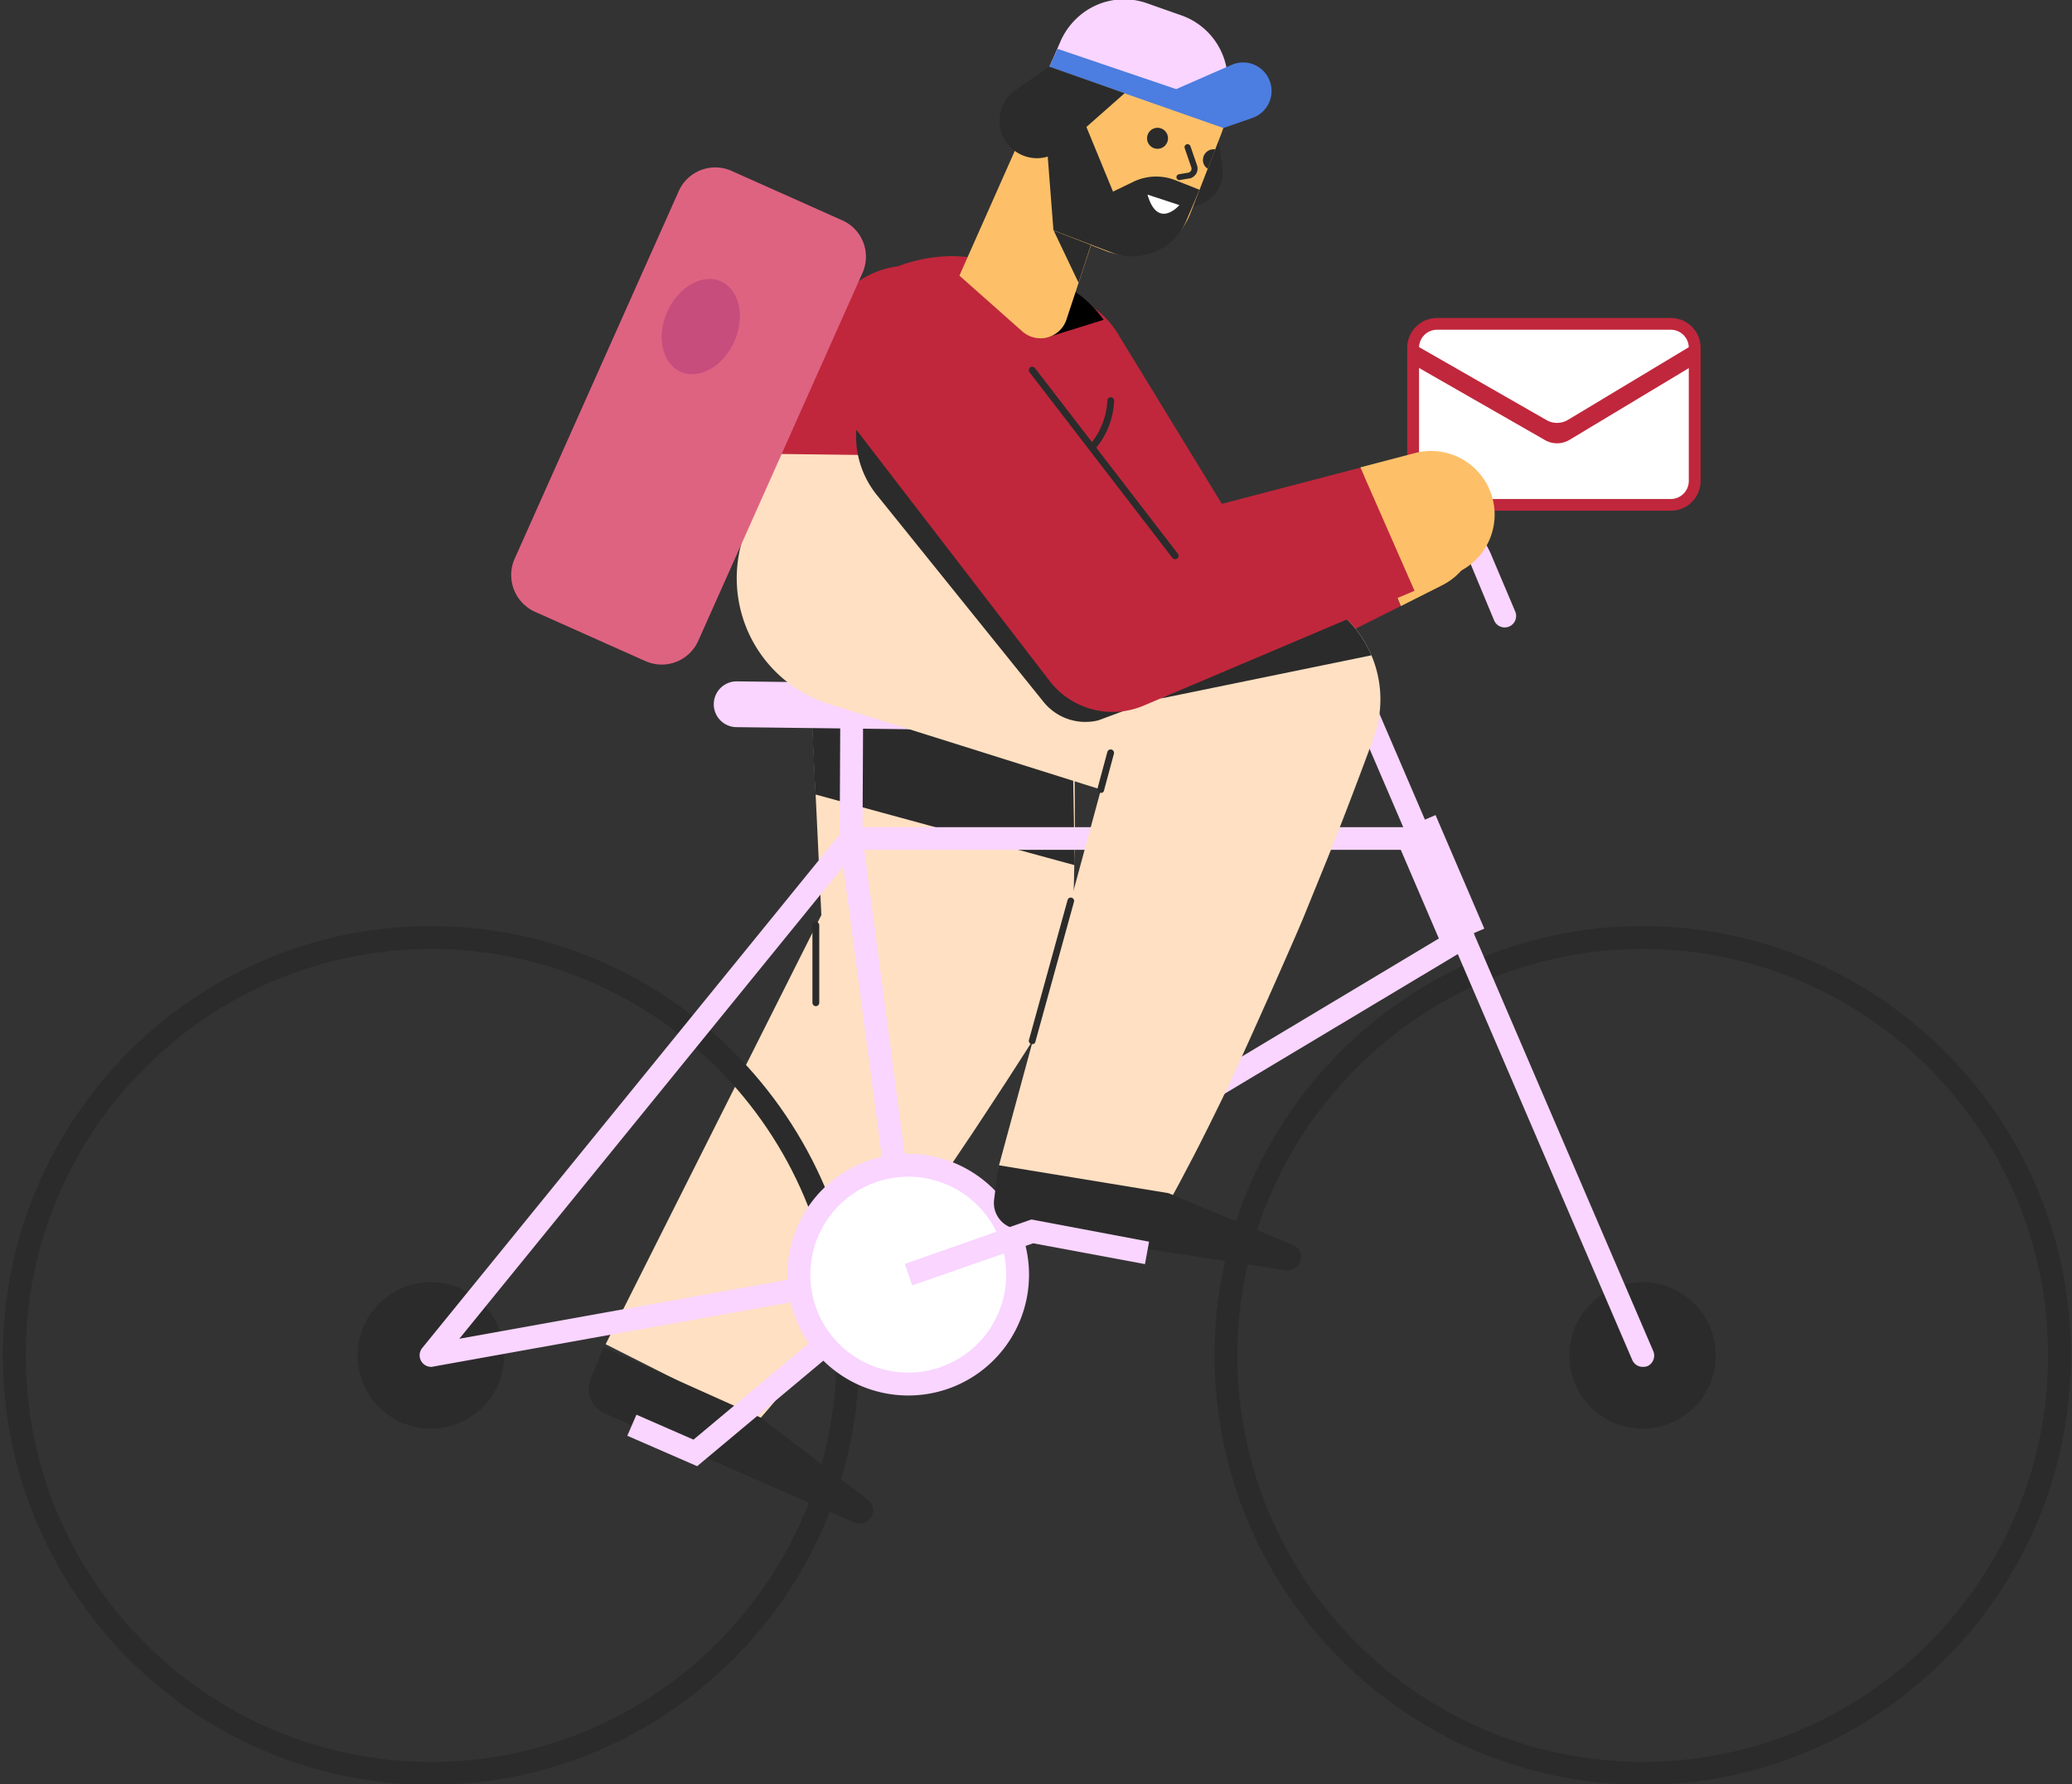 <svg xmlns="http://www.w3.org/2000/svg" xmlns:xlink="http://www.w3.org/1999/xlink" width="525" height="452" viewBox="0 0 525 452">
  <rect x="0" y="0" width="525" height="452" fill="#333333" stroke="none"/>
  <defs>
    <clipPath id="clip-path">
      <rect id="Retângulo_2848" data-name="Retângulo 2848" width="78" height="52" transform="translate(0.248 0.494)"/>
    </clipPath>
    <clipPath id="clip-path-2">
      <rect id="Retângulo_2851" data-name="Retângulo 2851" width="525" height="452" transform="translate(0.002 -0.32)"/>
    </clipPath>
    <linearGradient id="linear-gradient" x1="0.5" y1="-1.737" x2="0.5" y2="-2.817" gradientUnits="objectBoundingBox">
      <stop offset="0" stop-color="#ffe0c2"/>
      <stop offset="0.401" stop-color="#7aaefc"/>
      <stop offset="0.591" stop-color="#b8c1fc"/>
      <stop offset="1" stop-color="#d2d4d4"/>
    </linearGradient>
    <linearGradient id="linear-gradient-2" x1="0.5" y1="-5.681" x2="0.5" y2="-7.188" gradientUnits="objectBoundingBox">
      <stop offset="0" stop-color="#c0273c"/>
      <stop offset="0.401" stop-color="#47a6d3"/>
      <stop offset="0.501" stop-color="#a7a7ae"/>
      <stop offset="0.591" stop-color="#e89ac0"/>
      <stop offset="1" stop-color="#bfe7d1"/>
    </linearGradient>
    <linearGradient id="linear-gradient-4" x1="0.5" y1="-1.952" x2="0.5" y2="-3.253" xlink:href="#linear-gradient"/>
    <clipPath id="clip-path-3">
      <rect id="Retângulo_2852" data-name="Retângulo 2852" width="77.222" height="126.864"/>
    </clipPath>
  </defs>
  <g id="marginalia-delivering-a-message" transform="translate(-197.002 -30.18)">
    <g id="Grupo_3895" data-name="Grupo 3895" transform="translate(551.754 109.686)">
      <g id="Grupo_3894" data-name="Grupo 3894" transform="translate(0 0)">
        <g id="Grupo_3893" data-name="Grupo 3893" transform="translate(0 0)" clip-path="url(#clip-path)">
          <path id="Caminho_3364" data-name="Caminho 3364" d="M774.244,1651.164h59.164a6.055,6.055,0,0,0,6.09-6.019v-33.818a6.055,6.055,0,0,0-6.09-6.018H774.244a6.055,6.055,0,0,0-6.09,6.018v33.818A6.053,6.053,0,0,0,774.244,1651.164Z" transform="translate(-764.848 -1602.777)" fill="#fff"/>
          <path id="Caminho_3365" data-name="Caminho 3365" d="M807.785,1636.627l31.712-19.064a6.055,6.055,0,0,0-6.09-6.018H774.243a6.055,6.055,0,0,0-6.09,6.018l33.414,19.13A6.159,6.159,0,0,0,807.785,1636.627Z" transform="translate(-764.848 -1604.713)" fill="#c0273c"/>
          <g id="Grupo_3891" data-name="Grupo 3891" transform="translate(2.435 1.673)">
            <path id="Caminho_3366" data-name="Caminho 3366" d="M807.785,1630.392l31.712-19.064a6.055,6.055,0,0,0-6.09-6.018H774.243a6.055,6.055,0,0,0-6.09,6.018l33.414,19.13A6.159,6.159,0,0,0,807.785,1630.392Z" transform="translate(-767.283 -1604.45)" fill="#fff"/>
            <path id="Caminho_3367" data-name="Caminho 3367" d="M804.227,1631.741h0a7.031,7.031,0,0,1-3.489-.927l-33.848-19.378v-.5a6.928,6.928,0,0,1,6.961-6.878h59.164a6.928,6.928,0,0,1,6.96,6.878v.484l-32.131,19.315A6.991,6.991,0,0,1,804.227,1631.741Zm-35.573-21.28,32.957,18.869a5.36,5.36,0,0,0,5.33-.057l31.273-18.8a5.2,5.2,0,0,0-5.2-4.689H773.851A5.2,5.2,0,0,0,768.654,1610.462Z" transform="translate(-766.891 -1604.062)" fill="#c0273c"/>
          </g>
          <g id="Grupo_3892" data-name="Grupo 3892" transform="translate(2.435 1.673)">
            <path id="Caminho_3368" data-name="Caminho 3368" d="M833.015,1651.636H773.851a6.928,6.928,0,0,1-6.961-6.878v-33.818a6.928,6.928,0,0,1,6.961-6.878h59.164a6.928,6.928,0,0,1,6.96,6.878v33.818A6.928,6.928,0,0,1,833.015,1651.636Zm-59.164-45.852a5.2,5.2,0,0,0-5.22,5.159v33.818a5.2,5.2,0,0,0,5.22,5.159h59.164a5.2,5.2,0,0,0,5.22-5.159v-33.818a5.2,5.2,0,0,0-5.22-5.159Z" transform="translate(-766.891 -1604.062)" fill="#c0273c" stroke="#c0273c" stroke-width="1.254"/>
          </g>
        </g>
      </g>
    </g>
    <g id="Grupo_3898" data-name="Grupo 3898" transform="translate(197 30.5)">
      <g id="Grupo_3897" data-name="Grupo 3897" transform="translate(0 0)">
        <g id="Grupo_3896" data-name="Grupo 3896" clip-path="url(#clip-path-2)">
          <g id="Layer_2" data-name="Layer 2" transform="translate(0.728 -0.494)">
            <g id="Layer_1" data-name="Layer 1">
              <path id="Caminho_3369" data-name="Caminho 3369" d="M334.866,186.705l.347,1.681.289,1.681.578,3.363c.347,2.261.636,4.522.926,6.783s.52,4.522.751,6.784l.636,6.783c.81,9.044,1.273,18.091,1.619,27.133s.4,18.147.4,27.192c-.116,9.044-.289,18.146-.694,27.249l-.462,11.073-2.834,4.581q-8.588,13.914-17.577,27.539l-4.511,6.841-4.568,6.784c-3.007,4.522-6.188,8.986-9.31,13.508-6.3,8.928-12.781,17.856-19.431,26.611-3.354,4.348-6.708,8.755-10.234,13.045l-5.263,6.435c-1.792,2.145-3.585,4.29-5.436,6.377l-38.573-19.481,58.409-116.185-3.354,15.885-5.149-108.591Z" transform="translate(-68.788 -57.98)" fill="url(#linear-gradient)"/>
              <path id="Caminho_3370" data-name="Caminho 3370" d="M295.494,226.646l2.14,45.164,65.7,17.915L362.52,243Z" transform="translate(-91.757 -70.382)" fill="#2b2b2b"/>
              <path id="Caminho_3371" data-name="Caminho 3371" d="M282.618,539.635l-63.324-27.656a6.735,6.735,0,0,1-3.528-8.638l3.3-8.117,39.845,17.856,27.065,20.754a3.374,3.374,0,0,1-3.354,5.8Z" transform="translate(-66.852 -153.781)" fill="#2b2b2b"/>
              <path id="Caminho_3372" data-name="Caminho 3372" d="M247.18,516.1l-17.7-7.711,2.313-5.334,14.458,6.319,52.626-44,3.7,4.406Z" transform="translate(-71.26 -144.512)" fill="#f9d5ff"/>
              <path id="Caminho_3373" data-name="Caminho 3373" d="M553.786,558.032c-59.8,0-108.49-48.817-108.49-108.765S493.99,340.5,553.786,340.5s108.49,48.818,108.49,108.765S613.583,558.032,553.786,558.032Zm0-211.732c-56.616,0-102.708,46.207-102.708,102.968s46.09,102.967,102.708,102.967,102.707-46.207,102.707-102.967S610.4,346.3,553.786,346.3Z" transform="translate(-138.274 -105.737)" fill="#2b2b2b"/>
              <path id="Caminho_3374" data-name="Caminho 3374" d="M108.49,558.032C48.693,558.032,0,509.215,0,449.267S48.693,340.5,108.49,340.5,216.98,389.32,216.98,449.267,168.287,558.032,108.49,558.032Zm0-211.732C51.871,346.3,5.781,392.507,5.781,449.267s46.09,102.967,102.707,102.967S211.2,506.027,211.2,449.267,165.106,346.3,108.49,346.3Z" transform="translate(0 -105.737)" fill="#2b2b2b"/>
              <path id="Caminho_3375" data-name="Caminho 3375" d="M324.966,419.142a3.363,3.363,0,0,1-1.273-.291,2.9,2.9,0,0,1-1.619-2.2L307.558,307.474a2.867,2.867,0,0,1,.694-2.319,2.809,2.809,0,0,1,2.2-.986H454.736a2.924,2.924,0,0,1,2.661,1.739l10.756,25.046A2.95,2.95,0,0,1,467,334.608L326.469,418.736a2.789,2.789,0,0,1-1.5.406Zm-11.22-109.174,13.475,101.518L461.8,330.9l-9.022-20.989H313.746Z" transform="translate(-95.494 -94.455)" fill="#f9d5ff"/>
              <ellipse id="Elipse_806" data-name="Elipse 806" cx="15.615" cy="15.654" rx="15.615" ry="15.654" transform="translate(399.898 327.876)" fill="#2b2b2b"/>
              <path id="Caminho_3376" data-name="Caminho 3376" d="M594.312,508.448A18.553,18.553,0,1,1,612.818,489.9,18.529,18.529,0,0,1,594.312,508.448Zm0-31.307A12.755,12.755,0,1,0,607.035,489.9,12.739,12.739,0,0,0,594.312,477.141Z" transform="translate(-178.8 -146.366)" fill="#2b2b2b"/>
              <ellipse id="Elipse_807" data-name="Elipse 807" cx="15.615" cy="15.654" rx="15.615" ry="15.654" transform="translate(92.875 327.876)" fill="#2b2b2b"/>
              <path id="Caminho_3377" data-name="Caminho 3377" d="M149.016,508.448A18.553,18.553,0,1,1,167.522,489.9,18.529,18.529,0,0,1,149.016,508.448Zm0-31.307A12.755,12.755,0,1,0,161.739,489.9,12.739,12.739,0,0,0,149.016,477.141Z" transform="translate(-40.526 -146.366)" fill="#2b2b2b"/>
              <path id="Caminho_3378" data-name="Caminho 3378" d="M564.63,403.191a2.89,2.89,0,0,1-2.656-1.739L486.5,225.9l-4.28-9.508a23.953,23.953,0,1,1,43.9-19.188l6.186,14.612a2.9,2.9,0,1,1-5.321,2.319l-6.13-14.724a18.187,18.187,0,1,0-33.311,14.61l4.28,9.565,75.47,175.607a2.941,2.941,0,0,1-1.5,3.827A4,4,0,0,1,564.63,403.191Z" transform="translate(-149.118 -56.762)" fill="#f9d5ff"/>
              <path id="Caminho_3379" data-name="Caminho 3379" d="M156.05,440.872a2.933,2.933,0,0,1-2.255-4.754L260.26,305.206a2.986,2.986,0,0,1,3.008-.986,2.936,2.936,0,0,1,2.082,2.436l14.515,109.17a2.862,2.862,0,0,1-2.371,3.247L156.512,440.814a1.123,1.123,0,0,1-.462.058Zm104.5-126.8L163.221,433.745l110.573-19.89Z" transform="translate(-47.56 -94.444)" fill="#f9d5ff"/>
              <ellipse id="Elipse_808" data-name="Elipse 808" cx="27.643" cy="27.713" rx="27.643" ry="27.713" transform="translate(201.829 295.351)" fill="#fff"/>
              <path id="Caminho_3380" data-name="Caminho 3380" d="M319.067,485.395A30.612,30.612,0,1,1,349.6,454.783,30.573,30.573,0,0,1,319.067,485.395Zm0-55.426a24.814,24.814,0,1,0,24.751,24.814,24.783,24.783,0,0,0-24.751-24.814Z" transform="translate(-89.595 -131.718)" fill="#f9d5ff"/>
              <rect id="Retângulo_2849" data-name="Retângulo 2849" width="33.86" height="5.783" transform="matrix(0.005, -1, 1, 0.005, 212.02, 214.427)" fill="#f9d5ff"/>
              <path id="Caminho_3381" data-name="Caminho 3381" d="M325.06,262.9H325l-58-.7a5.8,5.8,0,0,1,.116-11.6l58,.7a5.8,5.8,0,0,1-.058,11.595Z" transform="translate(-81.13 -77.824)" fill="#f9d5ff"/>
              <path id="Caminho_3382" data-name="Caminho 3382" d="M494.614,174.842l12.2-3.362a16.152,16.152,0,0,1,11.451,30.032L507.8,206.788" transform="translate(-153.588 -53.075)" fill="#fdc068"/>
              <path id="Caminho_3383" data-name="Caminho 3383" d="M462.8,187.025l-46.265,23.191a19.84,19.84,0,0,1-25.793-7.362L389.64,201l-36.491-59.775a22.262,22.262,0,1,1,37.937-23.306l36.549,59.774-26.951-9.218,48.981-13.392" transform="translate(-108.641 -33.312)" fill="url(#linear-gradient-2)"/>
              <path id="Caminho_3384" data-name="Caminho 3384" d="M358.984,180.817c7.055-21.452-7.981-25.336,2.429-37.859s10.583-34.9-5.841-40.351c-12.665-4.174-13.358-4.986-18.737-6.784-16.887-5.565-41.349,5.392-41.872,23.249,0,0-10.468,19.306-15.325,34.032Z" transform="translate(-86.833 -29.307)" fill="url(#linear-gradient-2)"/>
              <path id="Caminho_3385" data-name="Caminho 3385" d="M397.525,161.433a.928.928,0,0,1-.637-.29.9.9,0,0,1,.058-1.217,18.534,18.534,0,0,0,6.072-12.871.868.868,0,0,1,1.735,0A20.055,20.055,0,0,1,398.1,161.2.741.741,0,0,1,397.525,161.433Z" transform="translate(-123.176 -45.406)" fill="#2b2b2b"/>
              <path id="Caminho_3386" data-name="Caminho 3386" d="M279.258,179.557c-3.759,11.306,2.487,32.177,22.148,38.9l16.019,4.871c17.87,6.088,37.59-5.16,41.638-17.336Z" transform="translate(-86.393 -55.76)" fill="#4c7de0"/>
              <path id="Caminho_3387" data-name="Caminho 3387" d="M437.643,42.326l1.908,13.392a8.686,8.686,0,0,1-8.62,9.914H420.464Z" transform="translate(-130.563 -13.147)" fill="#2b2b2b"/>
              <path id="SVGID-i3" d="M394.556,64.722,380.041,59.04a14.7,14.7,0,0,1-8.328-18.958l8.559-21.973A23.339,23.339,0,0,1,410.517,4.774h0a23.436,23.436,0,0,1,13.3,30.321l-7.806,20.118A16.6,16.6,0,0,1,394.556,64.722Z" transform="translate(-115.119 -0.989)" fill="#fdc068"/>
              <path id="Caminho_3388" data-name="Caminho 3388" d="M444.142,55.164l-1.905,4.871a2.586,2.586,0,0,1-1.215-2.261,2.7,2.7,0,0,1,2.661-2.667A1.27,1.27,0,0,1,444.142,55.164Z" transform="translate(-136.946 -17.115)" fill="#2b2b2b"/>
              <path id="Caminho_3389" data-name="Caminho 3389" d="M384.57,117.938l13.764-4.291s-6.535-9.508-13.764-9.1Z" transform="translate(-119.417 -32.464)"/>
              <path id="Caminho_3390" data-name="Caminho 3390" d="M367.484,97.314,351.523,83.167l18.1-40.758,23.19,9.044L378.645,94.3a6.932,6.932,0,0,1-11.161,3.015Z" transform="translate(-109.155 -13.173)" fill="#fdc068"/>
              <path id="Caminho_3391" data-name="Caminho 3391" d="M432.037,62.348a.8.8,0,0,1-.751-.638.777.777,0,0,1,.636-.87l2.429-.406a1.163,1.163,0,0,0,.637-.522.982.982,0,0,0,.058-.811l-1.677-4.871a.769.769,0,0,1,1.446-.522l1.676,4.87a2.6,2.6,0,0,1-.116,1.971,2.921,2.921,0,0,1-1.562,1.331H434.7l-2.487.406C432.095,62.348,432.095,62.348,432.037,62.348Z" transform="translate(-133.921 -16.53)" fill="#2b2b2b"/>
              <path id="Caminho_3392" data-name="Caminho 3392" d="M395.59,88.61l-9.426-3.653,6.3,13.219Z" transform="translate(-119.912 -26.385)" fill="#2b2b2b"/>
              <ellipse id="Elipse_809" data-name="Elipse 809" cx="2.66" cy="2.667" rx="2.66" ry="2.667" transform="translate(289.905 32.541)" fill="#2b2b2b"/>
              <path id="Caminho_3393" data-name="Caminho 3393" d="M279.853,167.028l31.345.406s11.334,3.537,13.593,4.116c0,0,76.8,25.688,85.358,29.221l5.147,2.145a28.522,28.522,0,0,1,15.729,36.177c-3.758,10.2-7.633,20.408-11.681,30.5l-6.188,15.194c-2.082,5.044-15.383,35.134-20.183,45.048-2.429,4.986-4.858,9.914-7.4,14.842l-3.875,7.362c-1.328,2.435-2.66,4.87-4.048,7.3l-41.7-11.363,34.06-125.521,21.17,38.787-98.2-30.9a33.385,33.385,0,0,1-20.82-44.411Z" transform="translate(-83.749 -51.87)" fill="url(#linear-gradient-4)"/>
              <path id="Caminho_3394" data-name="Caminho 3394" d="M425.417,246.63l53.434-10.957a28.716,28.716,0,0,0-9.426-11.885Z" transform="translate(-132.101 -69.495)" fill="#2b2b2b"/>
              <path id="Caminho_3395" data-name="Caminho 3395" d="M438.1,454.985l-68.24-10.495a6.629,6.629,0,0,1-5.61-7.42l1.1-8.7,43.084,7.074,31.459,13.1A3.362,3.362,0,0,1,438.1,454.985Z" transform="translate(-113.088 -133.023)" fill="#2b2b2b"/>
              <path id="Caminho_3396" data-name="Caminho 3396" d="M318.044,140.372h0a23.711,23.711,0,0,0,.695,28.7L361.07,221.6a13.628,13.628,0,0,0,13.88,4.638l21.86-8.117-66.563-64.586Z" transform="translate(-97.363 -43.593)" fill="#2b2b2b"/>
              <path id="Caminho_3397" data-name="Caminho 3397" d="M498.809,170.11l13.937-3.653a16.11,16.11,0,0,1,10.294,30.438l-10.526,4.464" transform="translate(-154.89 -51.53)" fill="#fdc068"/>
              <path id="Caminho_3398" data-name="Caminho 3398" d="M451.027,180.207l-68.644,29.1a20.186,20.186,0,0,1-23.826-6.265l-.925-1.217-52.395-68.066a22.287,22.287,0,1,1,35.279-27.245l52.395,68.065L368.1,167.1l69.223-18.091" transform="translate(-93.345 -30.378)" fill="#c0273c"/>
              <path id="Caminho_3399" data-name="Caminho 3399" d="M429.707,30.17l.52-8.349a17.585,17.585,0,0,0-11.681-17.74L409.81,1.007A17.371,17.371,0,0,0,392.75,4.14h0a17.863,17.863,0,0,0-4.8,6.377l-1.8,4.174Z" transform="translate(-119.909 -0.006)" fill="#f9d5ff"/>
              <path id="Caminho_3400" data-name="Caminho 3400" d="M384.57,22.772l44.122,15.48,7.343-2.552a7.235,7.235,0,0,0,.521-13.45h0a7.17,7.17,0,0,0-5.781,0L416.724,28.4l-30.076-10.2Z" transform="translate(-119.417 -5.653)" fill="#4c7de0"/>
              <path id="Caminho_3401" data-name="Caminho 3401" d="M397.972,31.476,382.012,45.565a9.465,9.465,0,0,1-8.791,2.029h0a9.508,9.508,0,0,1-2.833-16.987l8.5-5.856Z" transform="translate(-113.735 -7.69)" fill="#2b2b2b"/>
              <path id="Caminho_3402" data-name="Caminho 3402" d="M422.44,61.843l-6.13-2.435a13.327,13.327,0,0,0-10.641.406l-5.147,2.494-7.635-18.553-8.906,9.682,1.446,18.668,14.748,5.623a14.83,14.83,0,0,0,18.968-8.175Z" transform="translate(-119.234 -13.591)" fill="#2b2b2b"/>
              <path id="Caminho_3403" data-name="Caminho 3403" d="M428.732,74.423s-5.493,6.377-8.1-2.667" transform="translate(-130.616 -22.286)" fill="#fff"/>
              <path id="Caminho_3404" data-name="Caminho 3404" d="M403.123,286.617a.35.35,0,0,1-.234-.058.861.861,0,0,1-.636-1.043l2.486-9.219a.863.863,0,1,1,1.677.406l-2.487,9.219a.765.765,0,0,1-.807.7Z" transform="translate(-124.9 -85.594)" fill="#2b2b2b"/>
              <path id="Caminho_3405" data-name="Caminho 3405" d="M414.091,183.75a.9.9,0,0,1-.694-.348l-36.2-47.02a.868.868,0,1,1,1.387-1.044l36.2,47.019a.849.849,0,0,1-.173,1.218.931.931,0,0,1-.522.175Z" transform="translate(-117.073 -41.921)" fill="#2b2b2b"/>
              <path id="Caminho_3406" data-name="Caminho 3406" d="M298.374,360.313a.891.891,0,0,1-.867-.87v-19.6a.868.868,0,1,1,1.735,0v19.6A.892.892,0,0,1,298.374,360.313Z" transform="translate(-92.382 -105.255)" fill="#2b2b2b"/>
              <path id="Caminho_3407" data-name="Caminho 3407" d="M333.327,465l-1.851-5.45L363.515,448.3l29.841,5.624-1.041,5.681-28.337-5.275Z" transform="translate(-102.93 -139.211)" fill="#f9d5ff"/>
              <path id="Caminho_3408" data-name="Caminho 3408" d="M377.892,367.165a.347.347,0,0,1-.234-.058.79.79,0,0,1-.578-1.043l9.773-35.424a.842.842,0,1,1,1.619.464L378.7,366.528A.764.764,0,0,1,377.892,367.165Z" transform="translate(-117.076 -102.484)" fill="#2b2b2b"/>
              <rect id="Retângulo_2850" data-name="Retângulo 2850" width="11.567" height="31.31" transform="translate(352.381 211.21) rotate(-23.24)" fill="#f9d5ff"/>
            </g>
          </g>
        </g>
      </g>
    </g>
    <g id="Grupo_3901" data-name="Grupo 3901" transform="matrix(-0.77, -0.637, 0.637, -0.77, 360.791, 208.978)">
      <g id="Grupo_3900" data-name="Grupo 3900" transform="translate(0 0)">
        <g id="Grupo_3899" data-name="Grupo 3899" clip-path="url(#clip-path-3)">
          <g id="Layer_2-2" data-name="Layer 2" transform="translate(0.007 -0.019)">
            <g id="Layer_1-2" data-name="Layer 1" transform="translate(0 0)">
              <path id="Caminho_3409" data-name="Caminho 3409" d="M36.958.373,7.469,8.58A10.133,10.133,0,0,0,.4,21.19l27.3,98.182a10.077,10.077,0,0,0,12.552,7.1l29.49-8.2a10.135,10.135,0,0,0,7.068-12.61L49.509,7.484A10.21,10.21,0,0,0,36.958.373Z" fill="#de6381"/>
              <ellipse id="Elipse_810" data-name="Elipse 810" cx="12.551" cy="9.304" rx="12.551" ry="9.304" transform="translate(45.028 97.451) rotate(-105.491)" fill="#c74d7d"/>
            </g>
          </g>
        </g>
      </g>
    </g>
  </g>
</svg>
